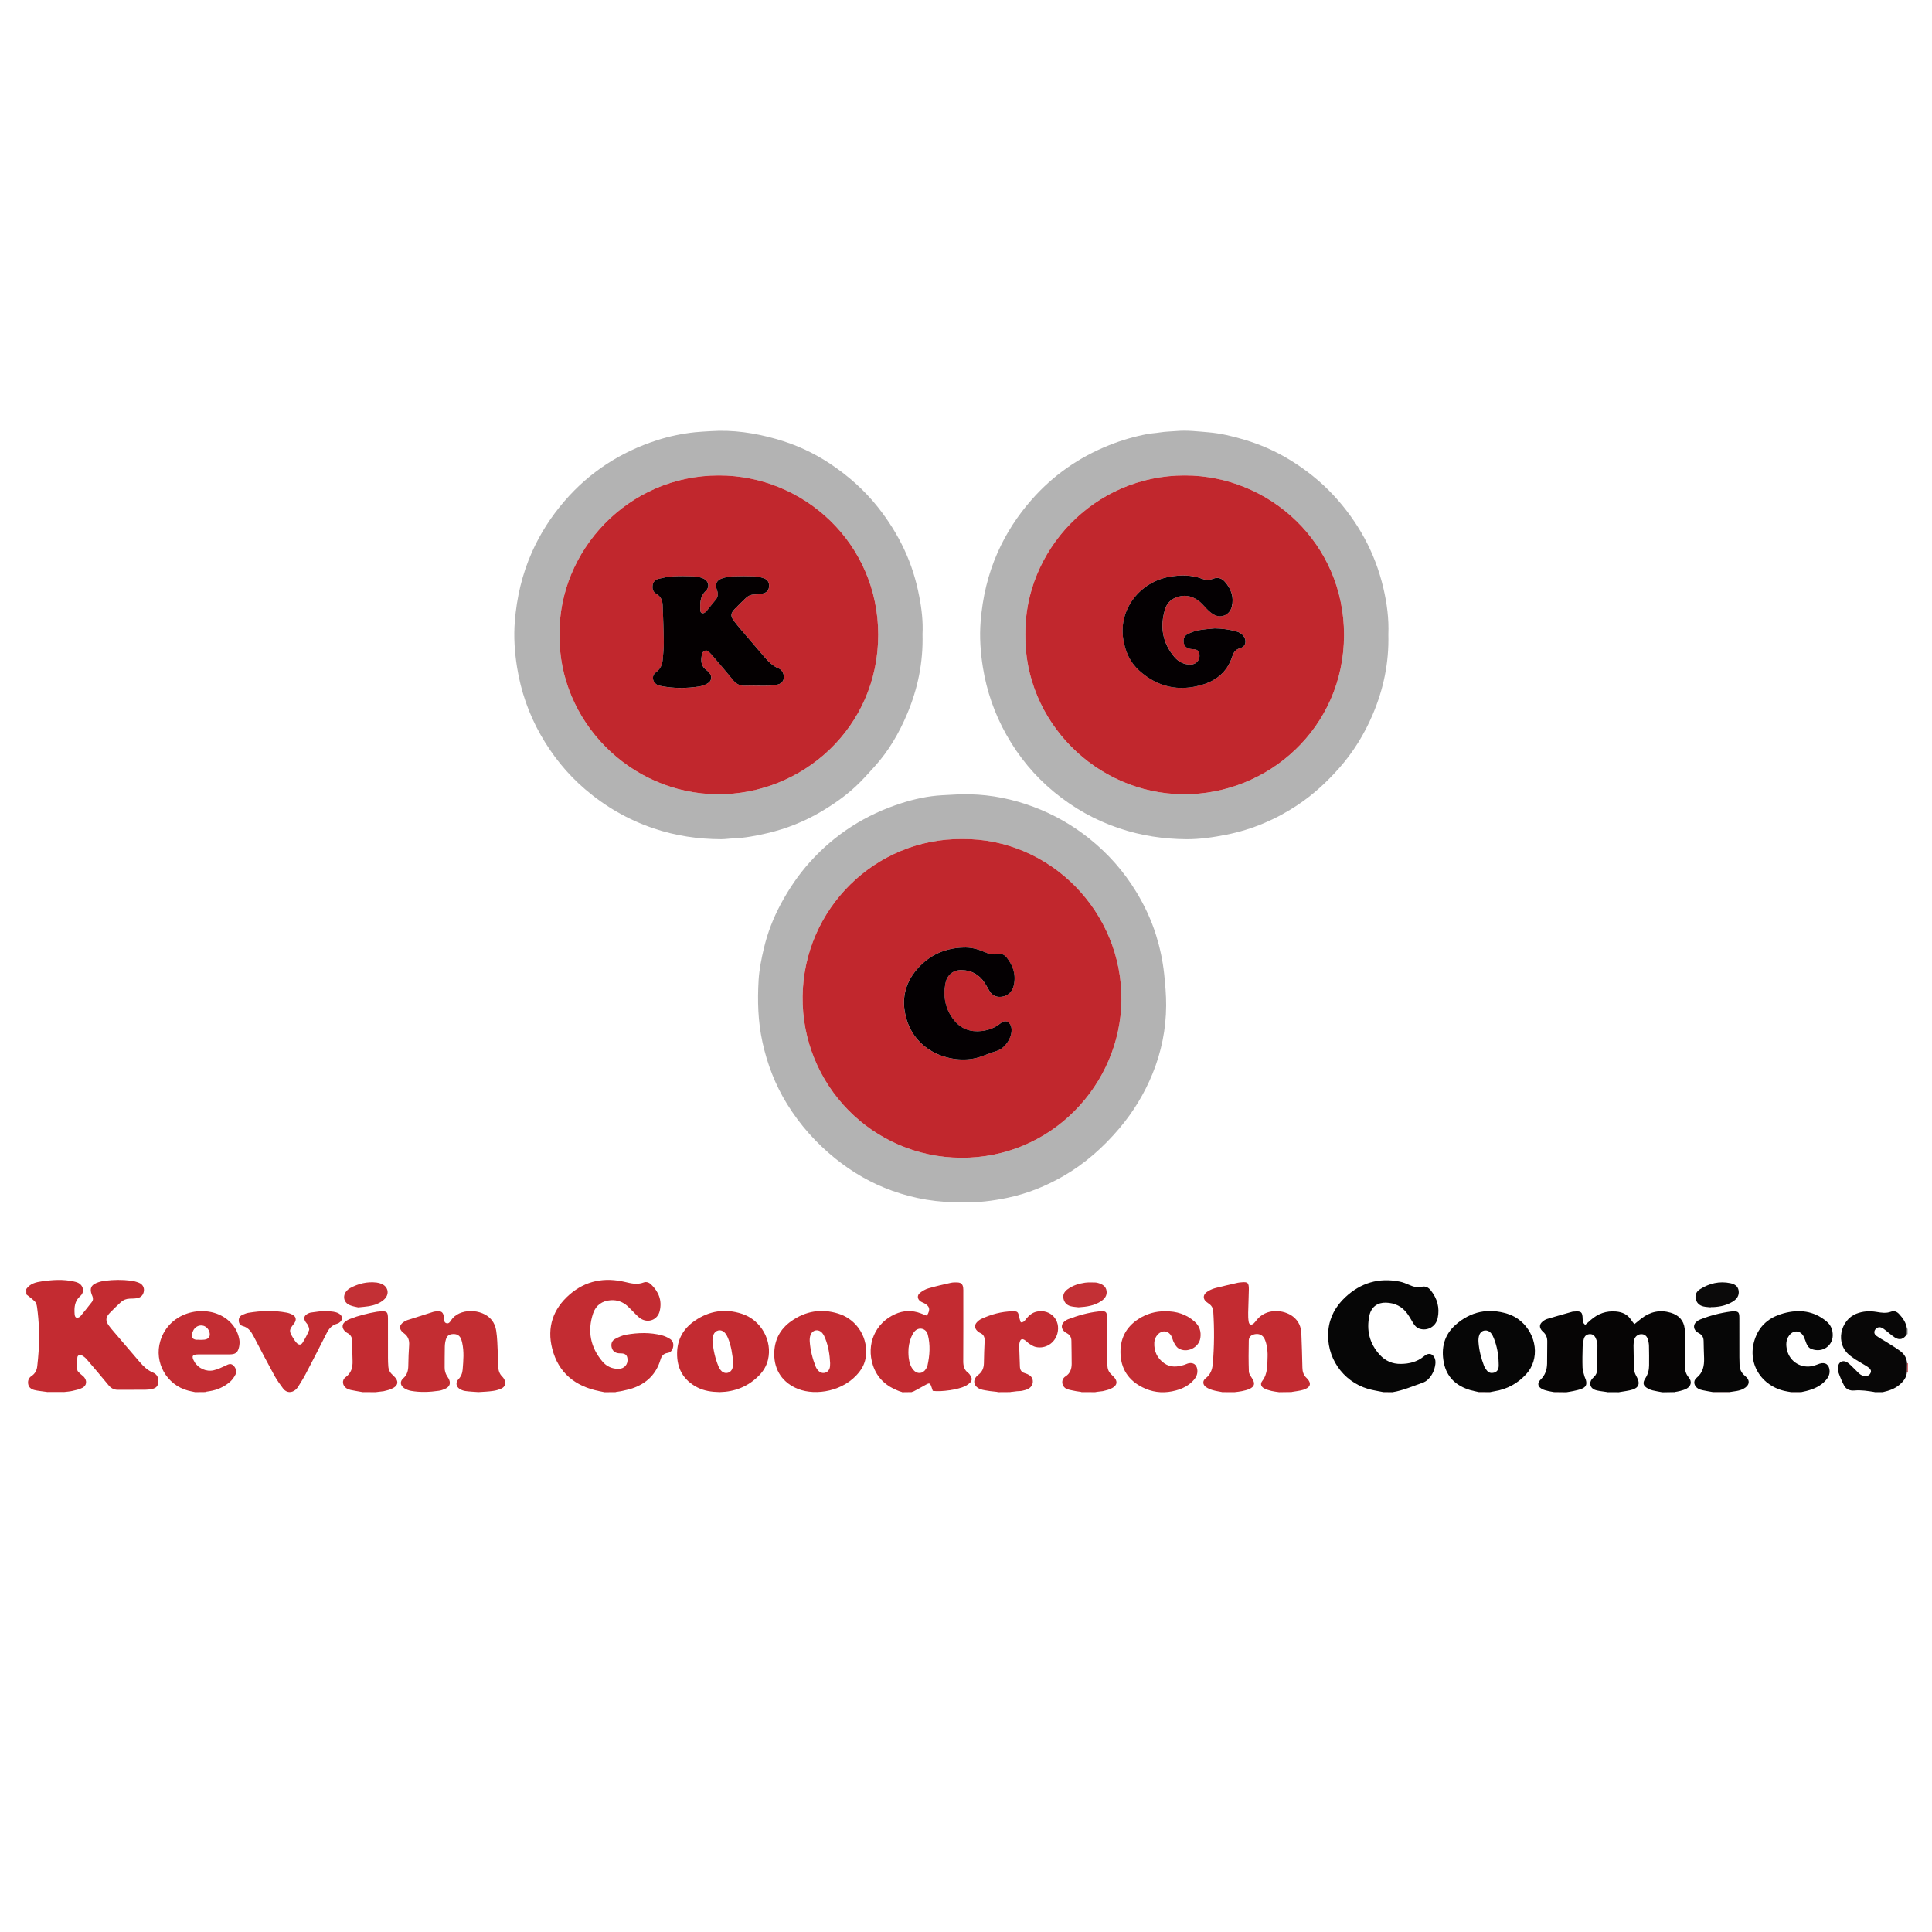 <?xml version="1.0" encoding="utf-8"?>
<!-- Generator: Adobe Illustrator 23.0.5, SVG Export Plug-In . SVG Version: 6.00 Build 0)  -->
<svg version="1.1" id="Layer_1" xmlns="http://www.w3.org/2000/svg" xmlns:xlink="http://www.w3.org/1999/xlink" x="0px" y="0px"
	 viewBox="0 0 864 864" style="enable-background:new 0 0 864 864;" xml:space="preserve">
<style type="text/css">
	.st0{fill:#C32B31;}
	.st1{fill:#F1D1D2;}
	.st2{fill:#B3B3B3;}
	.st3{fill:#C33035;}
	.st4{fill:#060505;}
	.st5{fill:#C32C32;}
	.st6{fill:#060606;}
	.st7{fill:#C32D32;}
	.st8{fill:#C32D33;}
	.st9{fill:#080707;}
	.st10{fill:#0B0A0A;}
	.st11{fill:#C1272D;}
	.st12{fill:#040002;}
	.st13{fill:#040001;}
</style>
<g>
	<path class="st0" d="M11.76,576.48c1.69-2.45,4.24-3.07,7-3.46c4.78-0.68,9.53-1,14.29,0.08c0.62,0.14,1.26,0.29,1.82,0.56
		c2.44,1.17,3.08,4.16,1.04,5.94c-2.58,2.26-2.75,5.06-2.54,8.09c0.05,0.76,0.26,1.58,1.08,1.64c0.52,0.04,1.24-0.36,1.6-0.79
		c1.7-2.01,3.31-4.1,4.95-6.17c0.67-0.84,0.72-1.74,0.32-2.7c-0.12-0.3-0.26-0.59-0.36-0.89c-0.86-2.45-0.26-4.02,2.15-5.02
		c1.24-0.51,2.59-0.85,3.92-1.01c3.82-0.46,7.66-0.51,11.48-0.03c1.25,0.16,2.52,0.49,3.69,0.97c1.59,0.66,2.35,2.13,2.15,3.65
		c-0.23,1.73-1.27,2.91-3.06,3.22c-1.09,0.19-2.23,0.18-3.34,0.22c-1.5,0.06-2.83,0.56-3.92,1.57c-1.69,1.58-3.39,3.17-4.98,4.85
		c-1.89,1.99-1.93,3.52-0.28,5.75c0.76,1.03,1.6,2,2.43,2.97c3.74,4.38,7.49,8.74,11.23,13.12c1.68,1.96,3.49,3.73,5.93,4.75
		c1.75,0.73,2.53,2.11,2.45,3.99c-0.08,1.94-0.82,2.93-2.75,3.37c-1,0.23-2.05,0.34-3.08,0.35c-4.08,0.04-8.15-0.01-12.23,0.03
		c-1.83,0.02-3.14-0.73-4.29-2.15c-3.18-3.9-6.46-7.73-9.74-11.55c-0.56-0.65-1.28-1.22-2.03-1.64c-0.92-0.51-1.99-0.15-2.09,0.81
		c-0.2,1.88-0.21,3.8-0.02,5.68c0.06,0.65,0.92,1.24,1.47,1.81c0.5,0.51,1.16,0.88,1.6,1.43c1.34,1.67,1.1,3.69-0.77,4.7
		c-1.37,0.73-2.98,1.06-4.52,1.41c-1.24,0.29-2.53,0.35-3.8,0.51c-2.4,0-4.8,0.01-7.19,0.01c-1.18-0.16-2.37-0.3-3.55-0.48
		c-0.86-0.13-1.74-0.23-2.57-0.47c-1.38-0.4-2.44-1.2-2.66-2.74c-0.21-1.47,0.28-2.69,1.53-3.51c1.59-1.05,2.35-2.56,2.54-4.39
		c0.24-2.21,0.47-4.43,0.61-6.66c0.41-6.61,0.22-13.21-0.71-19.77c-0.12-0.84-0.35-1.84-0.89-2.4c-1.17-1.21-2.58-2.19-3.89-3.26
		C11.76,578.08,11.76,577.28,11.76,576.48z"/>
	<path class="st1" d="M773.46,622.55c0.02,0.16,0.04,0.33,0.06,0.49c-2.56,0-5.12,0-7.68,0c0.02-0.17,0.05-0.33,0.07-0.5
		C768.43,622.54,770.94,622.55,773.46,622.55z"/>
	<path class="st1" d="M21.36,623.04c0-0.16,0-0.32,0-0.48c2.4,0,4.8-0.01,7.19-0.01c0,0.16,0,0.33,0.01,0.49
		C26.16,623.04,23.76,623.04,21.36,623.04z"/>
	<path class="st1" d="M489.84,622.56c0,0.16,0,0.32,0,0.48c-2.08,0-4.16,0-6.24,0c0-0.17,0.01-0.33,0.01-0.5
		C485.69,622.55,487.76,622.55,489.84,622.56z"/>
	<path class="st1" d="M168.24,622.56c0,0.16,0,0.32,0,0.48c-2.08,0-4.16,0-6.24,0c0-0.16,0-0.33,0-0.49
		C164.08,622.55,166.16,622.56,168.24,622.56z"/>
	<path class="st1" d="M552.24,622.57c0,0.16,0,0.31,0,0.47c-1.92,0-3.84,0-5.76,0c0-0.17,0-0.33,0.01-0.5
		C548.41,622.55,550.32,622.56,552.24,622.57z"/>
	<path class="st1" d="M446.16,623.04c0-0.16,0-0.32,0-0.49c1.91-0.01,3.83-0.02,5.74-0.04c0.01,0.17,0.01,0.35,0.02,0.52
		C450,623.04,448.08,623.04,446.16,623.04z"/>
	<path class="st1" d="M571.92,623.04c-0.01-0.15-0.01-0.3-0.01-0.46c1.91-0.03,3.83-0.06,5.74-0.09c0.01,0.18,0.02,0.37,0.03,0.55
		C575.76,623.04,573.84,623.04,571.92,623.04z"/>
	<path class="st2" d="M743.28,623.04c-0.02-0.14-0.03-0.29-0.02-0.43c1.91-0.04,3.82-0.07,5.73-0.11c0.01,0.18,0.03,0.36,0.04,0.54
		C747.12,623.04,745.2,623.04,743.28,623.04z"/>
	<path class="st1" d="M700.53,622.61c0.03,0.14,0.04,0.29,0.03,0.43c-1.92,0-3.84,0-5.76,0c0.02-0.17,0.05-0.33,0.07-0.5
		C696.75,622.56,698.64,622.59,700.53,622.61z"/>
	<path class="st1" d="M275.28,622.57c0,0.16,0,0.32,0,0.47c-1.76,0-3.52,0-5.28,0c-0.01-0.16-0.01-0.31,0-0.47
		C271.76,622.57,273.52,622.57,275.28,622.57z"/>
	<path class="st1" d="M661.2,623.04c0.02-0.17,0.04-0.33,0.07-0.5c1.72,0.01,3.44,0.01,5.16,0.02c0.02,0.16,0.04,0.32,0.06,0.48
		C664.72,623.04,662.96,623.04,661.2,623.04z"/>
	<path class="st2" d="M718.8,623.04c0-0.16,0-0.32,0.01-0.48c1.76,0.01,3.52,0.02,5.28,0.02c-0.01,0.15-0.01,0.31-0.01,0.46
		C722.32,623.04,720.56,623.04,718.8,623.04z"/>
	<path class="st1" d="M87.12,623.04c0-0.17,0-0.33,0.01-0.5c1.58-0.02,3.17-0.03,4.75-0.05c0.02,0.18,0.03,0.36,0.05,0.54
		C90.32,623.04,88.72,623.04,87.12,623.04z"/>
	<path class="st1" d="M800.88,623.04c0.01-0.16,0.03-0.31,0.05-0.47c1.56-0.01,3.13-0.01,4.69-0.02c0.02,0.16,0.04,0.32,0.06,0.49
		C804.08,623.04,802.48,623.04,800.88,623.04z"/>
	<path class="st3" d="M853.2,613.92c-0.14-0.13-0.28-0.25-0.42-0.38c0.02-1.25,0.05-2.49,0.07-3.74c0.08-0.14,0.19-0.2,0.35-0.2
		C853.2,611.04,853.2,612.48,853.2,613.92z"/>
	<path class="st1" d="M403.44,623.04c-0.01-0.15-0.01-0.3-0.01-0.45c1.43-0.02,2.87-0.04,4.3-0.06c0.01,0.17,0.02,0.34,0.03,0.51
		C406.32,623.04,404.88,623.04,403.44,623.04z"/>
	<path class="st1" d="M618.48,623.04c0.02-0.16,0.04-0.33,0.06-0.49c1.41,0.02,2.81,0.03,4.22,0.05c0.03,0.15,0.04,0.29,0.04,0.44
		C621.36,623.04,619.92,623.04,618.48,623.04z"/>
	<path class="st2" d="M842.15,622.54c0,0.17,0.01,0.33,0.01,0.5c-1.28,0-2.56,0-3.84,0c0.01-0.17,0.01-0.34,0.02-0.51
		C839.61,622.54,840.88,622.54,842.15,622.54z"/>
	<path class="st2" d="M853.2,596.64l-0.22-0.01l-0.22,0.03c0.01-0.82,0.02-1.63,0.03-2.45c0.14-0.01,0.27,0,0.4,0.03
		C853.2,595.04,853.2,595.84,853.2,596.64z"/>
	<path class="st2" d="M430.66,537.63c-11.26,0.26-21.65-1.52-31.74-5.15c-9.26-3.33-17.65-8.17-25.31-14.34
		c-8.61-6.93-15.85-15.05-21.65-24.46c-5.29-8.58-8.84-17.82-10.99-27.67c-2-9.14-2.27-18.39-1.72-27.64
		c0.29-4.9,1.29-9.8,2.44-14.59c1.6-6.69,4.09-13.11,7.33-19.2c3.65-6.86,7.96-13.26,13.18-19.07c11.28-12.54,25-21.24,41.02-26.35
		c5.86-1.87,11.86-3.17,18.02-3.52c4.14-0.24,8.29-0.5,12.44-0.42c9.81,0.2,19.31,2.17,28.49,5.6c9.13,3.41,17.5,8.21,25.09,14.29
		c8.3,6.65,15.25,14.51,20.81,23.62c3.77,6.17,6.8,12.66,8.95,19.55c1.75,5.64,2.98,11.4,3.6,17.29c0.49,4.68,0.91,9.36,0.89,14.08
		c-0.05,10.58-2.12,20.75-6.1,30.54c-3.65,8.95-8.62,17.09-14.87,24.47c-7.14,8.42-15.29,15.67-24.86,21.21
		c-7.85,4.54-16.2,7.92-25.11,9.79C443.82,537.07,437.03,537.9,430.66,537.63z M430.32,375.22c-38.97-0.35-70.92,31.28-71.39,70.35
		c-0.48,39.52,31.23,71.98,70.87,72.19c40.6,0.22,71.25-33,71.71-70.35C502,407.88,469.65,374.84,430.32,375.22z"/>
	<path class="st2" d="M412.55,283.6c0.35,12.67-2.14,24.41-6.86,35.64c-3.64,8.65-8.34,16.73-14.72,23.72
		c-2.1,2.3-4.17,4.64-6.36,6.85c-5.15,5.2-11.06,9.41-17.34,13.13c-7.55,4.47-15.62,7.69-24.14,9.67
		c-5.04,1.17-10.13,2.16-15.34,2.34c-1.75,0.06-3.5,0.35-5.25,0.35c-10.36-0.03-20.48-1.52-30.33-4.87
		c-11.34-3.85-21.5-9.7-30.58-17.5c-8.1-6.95-14.65-15.1-19.9-24.38c-5.33-9.42-8.79-19.48-10.5-30.13
		c-1.09-6.79-1.55-13.67-1-20.54c0.86-10.72,3.26-21.08,7.66-30.97c3.71-8.32,8.56-15.86,14.49-22.75
		c11.24-13.05,25.16-22.03,41.5-27.3c5.55-1.79,11.23-2.95,17.05-3.57c2.26-0.24,4.5-0.31,6.76-0.47
		c10.08-0.7,19.87,0.79,29.51,3.53c8.59,2.44,16.64,6.12,24.06,11.06c8.09,5.39,15.3,11.76,21.37,19.43
		c4.64,5.86,8.58,12.12,11.75,18.88c3.14,6.68,5.31,13.68,6.7,20.92C412.21,272.39,412.84,278.17,412.55,283.6z M250.22,283.74
		c-0.54,38.58,31.52,71.27,70.79,71.46c37.82,0.19,71.71-29.84,71.73-71.29c0.02-40.77-33.11-71.25-71.2-71.29
		C280.78,212.59,249.79,246.39,250.22,283.74z"/>
	<path class="st2" d="M620.88,283.72c0.33,12.65-2.18,24.46-6.97,35.75c-3.73,8.79-8.69,16.86-15.07,24.07
		c-5.55,6.27-11.62,11.86-18.58,16.49c-9.69,6.45-20.22,10.92-31.62,13.21c-5.94,1.19-11.94,2.09-18.03,2.06
		c-10.28-0.06-20.31-1.59-30.09-4.87c-10.74-3.6-20.42-9.06-29.13-16.24c-8.72-7.19-15.8-15.76-21.35-25.64
		c-5.3-9.43-8.78-19.49-10.49-30.13c-1.09-6.79-1.55-13.67-1-20.54c0.85-10.64,3.22-20.93,7.57-30.75
		c3.86-8.7,8.96-16.53,15.24-23.67c9.58-10.89,21.12-18.93,34.55-24.32c5.57-2.24,11.31-3.92,17.2-5.03c1.8-0.34,3.64-0.4,5.45-0.7
		c2.56-0.42,5.14-0.44,7.7-0.66c4.75-0.4,9.39,0.19,14.06,0.57c5.59,0.46,11,1.79,16.36,3.39c6.92,2.07,13.5,4.94,19.67,8.67
		c7.42,4.49,14.19,9.82,20.09,16.19c5.34,5.77,9.93,12.09,13.7,19c3.85,7.06,6.65,14.51,8.49,22.33
		C620.28,269.86,621.16,276.89,620.88,283.72z M458.54,283.88c-0.46,38.44,31.48,71.07,70.69,71.32
		c37.81,0.24,71.76-29.72,71.83-71.19c0.07-40.91-33.13-71.31-71.1-71.39C489.08,212.53,458.03,246.46,458.54,283.88z"/>
	<path class="st4" d="M724.09,622.58c-1.76-0.01-3.52-0.02-5.28-0.02c-1.11-0.16-2.22-0.29-3.32-0.48
		c-0.78-0.14-1.59-0.27-2.32-0.56c-2.12-0.85-2.65-3.13-1.19-4.88c0.26-0.31,0.55-0.58,0.84-0.86c0.94-0.86,1.39-1.94,1.42-3.19
		c0.07-3.75,0.16-7.51,0.13-11.26c-0.01-0.92-0.33-1.89-0.7-2.76c-0.61-1.47-1.65-2.07-2.97-1.91c-1.37,0.16-2.16,1.01-2.45,2.28
		c-0.25,1.09-0.45,2.2-0.48,3.31c-0.09,3.12-0.16,6.24-0.05,9.35c0.05,1.32,0.54,2.63,0.87,3.93c0.14,0.54,0.46,1.02,0.61,1.56
		c0.57,2.05,0.06,3.23-1.92,4.01c-1.18,0.46-2.44,0.71-3.69,0.99c-1.01,0.23-2.04,0.36-3.06,0.53c-1.89-0.02-3.77-0.05-5.66-0.07
		c-0.86-0.16-1.73-0.28-2.58-0.49c-0.85-0.21-1.72-0.41-2.49-0.79c-2.15-1.05-2.48-2.71-0.8-4.34c2.04-1.98,2.82-4.4,2.87-7.13
		c0.06-3.28,0.01-6.55,0.07-9.83c0.03-1.71-0.5-3.13-1.76-4.28c-0.24-0.22-0.48-0.43-0.68-0.67c-1.18-1.44-1.11-2.76,0.32-3.97
		c0.6-0.51,1.31-0.97,2.05-1.19c3.74-1.13,7.5-2.17,11.25-3.23c0.3-0.09,0.63-0.08,0.95-0.1c3.09-0.26,3.63,0.2,3.7,3.35
		c0.02,1,0.13,1.9,1.18,2.6c0.81-0.72,1.64-1.46,2.47-2.19c3.22-2.84,6.93-4.14,11.24-3.77c2.88,0.25,5.23,1.31,6.83,3.81
		c0.38,0.59,0.86,1.13,1.42,1.85c1.11-0.9,2.12-1.76,3.17-2.57c3.94-3.04,8.32-3.96,13.09-2.54c3.54,1.05,5.81,3.43,6.23,7.12
		c0.33,2.92,0.26,5.89,0.27,8.84c0.01,2.63-0.11,5.27-0.17,7.9c-0.04,1.9,0.45,3.57,1.71,5.08c1.52,1.82,1.11,3.84-0.95,5
		c-0.89,0.5-1.92,0.76-2.91,1.04c-0.76,0.22-1.56,0.31-2.35,0.46c-1.91,0.04-3.82,0.07-5.73,0.11c-1.41-0.27-2.82-0.5-4.22-0.83
		c-0.69-0.16-1.37-0.44-2-0.78c-2.25-1.21-2.61-2.49-1.23-4.63c1.12-1.74,1.65-3.62,1.66-5.65c0.02-2.95,0.03-5.9-0.05-8.85
		c-0.03-1.02-0.22-2.07-0.54-3.04c-0.49-1.53-1.64-2.26-3.05-2.18c-1.46,0.09-2.72,1.14-3.03,2.61c-0.16,0.78-0.3,1.58-0.29,2.37
		c0.06,3.74,0.08,7.49,0.33,11.22c0.08,1.12,0.77,2.24,1.3,3.29c1.29,2.56,0.76,4.35-1.98,5.26
		C728.22,622.03,726.12,622.2,724.09,622.58z"/>
	<path class="st5" d="M275.28,622.57c-1.76,0-3.52,0-5.29,0.01c-0.13-0.08-0.28-0.12-0.43-0.13c-0.49-0.1-0.98-0.2-1.47-0.3
		c-10.83-2.15-18.36-8.15-21.14-19.03c-2.44-9.52,0.37-17.74,7.76-24.18c7.24-6.3,15.72-7.81,24.91-5.61
		c2.76,0.66,5.41,1.28,8.21,0.21c1.21-0.46,2.41-0.02,3.32,0.85c3.42,3.27,5.01,7.2,3.88,11.92c-0.93,3.91-5.07,5.53-8.49,3.4
		c-0.87-0.54-1.59-1.32-2.33-2.04c-1.2-1.17-2.32-2.43-3.56-3.56c-2.11-1.91-4.67-2.82-7.48-2.64c-3.87,0.25-6.71,2.25-7.94,5.94
		c-2.63,7.91-1.17,15.14,4.21,21.5c1.84,2.17,4.32,3.27,7.2,3.25c2.59-0.02,4.31-2.06,3.97-4.6c-0.2-1.46-0.84-2.11-2.31-2.29
		c-0.55-0.07-1.12-0.01-1.68-0.08c-1.68-0.21-2.66-1.06-3.07-2.6c-0.38-1.45,0.02-2.98,1.43-3.75c1.59-0.86,3.32-1.66,5.08-1.96
		c5.31-0.92,10.66-1.09,15.94,0.29c1.29,0.34,2.56,0.93,3.68,1.65c1.24,0.8,1.64,2.14,1.34,3.6c-0.28,1.36-1.05,2.4-2.47,2.62
		c-1.86,0.28-2.69,1.38-3.2,3.09c-1.93,6.46-6.29,10.62-12.6,12.76c-1.65,0.56-3.4,0.86-5.1,1.27c-0.65,0.1-1.3,0.2-1.95,0.3
		C275.57,622.45,275.42,622.49,275.28,622.57z"/>
	<path class="st6" d="M622.76,622.6c-1.41-0.02-2.81-0.03-4.22-0.05c-2.26-0.47-4.57-0.79-6.78-1.44
		c-11.39-3.36-18.84-14.33-17.72-26.16c0.56-5.89,3.29-10.8,7.58-14.81c6.9-6.44,15-8.86,24.28-7.01c1.55,0.31,3.05,0.94,4.5,1.58
		c1.74,0.77,3.49,1.18,5.35,0.76c1.8-0.41,3.07,0.29,4.16,1.67c2.88,3.67,4,7.75,3.02,12.36c-0.78,3.69-4.42,5.84-8.05,4.74
		c-1.3-0.4-2.16-1.31-2.84-2.43c-0.87-1.43-1.67-2.92-2.64-4.27c-2.34-3.27-5.58-4.87-9.61-4.98c-3.59-0.1-6.54,1.77-7.4,5.81
		c-1.37,6.49,0.02,12.35,4.52,17.37c2.56,2.86,5.77,4.26,9.55,4.21c3.74-0.04,7.28-0.9,10.27-3.35c0.37-0.3,0.76-0.6,1.18-0.81
		c1.3-0.64,2.52-0.3,3.33,0.91c0.71,1.05,0.82,2.24,0.65,3.45c-0.36,2.61-1.41,4.92-3.3,6.76c-0.66,0.64-1.53,1.17-2.41,1.47
		C631.76,619.91,627.44,621.84,622.76,622.6z"/>
	<path class="st0" d="M577.65,622.49c-1.91,0.03-3.83,0.06-5.74,0.09c-1.1-0.17-2.23-0.27-3.31-0.54c-1.15-0.29-2.33-0.62-3.35-1.19
		c-1.37-0.78-1.71-2.03-0.78-3.24c2.56-3.33,2.25-7.22,2.4-11.03c0.05-1.43-0.07-2.89-0.31-4.3c-0.21-1.24-0.54-2.51-1.1-3.63
		c-0.87-1.73-2.61-2.38-4.47-1.95c-1.51,0.35-2.5,1.2-2.53,2.78c-0.1,4.63-0.13,9.26,0.04,13.88c0.04,1.08,0.89,2.18,1.52,3.18
		c1.34,2.12,1.03,3.56-1.27,4.61c-1.07,0.49-2.26,0.74-3.42,0.99c-1.01,0.22-2.05,0.3-3.08,0.43c-1.92-0.01-3.84-0.02-5.76-0.03
		c-1.41-0.28-2.84-0.47-4.21-0.88c-1.05-0.31-2.12-0.76-3.01-1.4c-1.44-1.03-1.54-2.78-0.13-3.86c2.16-1.65,2.99-3.83,3.22-6.41
		c0.68-7.82,0.73-15.65,0.22-23.48c-0.11-1.62-0.81-2.79-2.27-3.69c-2.68-1.66-2.6-3.99,0.14-5.52c1.03-0.58,2.17-1.04,3.32-1.33
		c3.25-0.83,6.52-1.56,9.79-2.31c0.47-0.11,0.95-0.13,1.43-0.18c2.99-0.32,3.54,0.13,3.5,3.21c-0.05,3.44-0.24,6.87-0.3,10.31
		c-0.02,1.43-0.01,2.88,0.26,4.27c0.23,1.21,1.22,1.43,2.16,0.63c0.48-0.41,0.87-0.94,1.26-1.44c4.33-5.6,12.32-4.86,16.4-1.65
		c2.41,1.89,3.59,4.46,3.7,7.49c0.19,5.11,0.38,10.23,0.47,15.34c0.03,1.79,0.49,3.27,1.79,4.52c2.78,2.68,1.54,4.46-1.39,5.36
		C581.16,622.04,579.38,622.18,577.65,622.49z"/>
	<path class="st0" d="M407.73,622.53c-1.43,0.02-2.87,0.04-4.3,0.06c-0.12-0.09-0.26-0.15-0.41-0.17c-0.33-0.1-0.66-0.2-0.99-0.31
		c-5.61-2.11-9.74-5.74-11.65-11.54c-3.09-9.37,1.01-18.83,9.82-22.83c3.83-1.74,7.7-1.87,11.63-0.37c0.89,0.34,1.78,0.68,2.65,1.01
		c1.77-2.66,1.29-4.43-1.49-5.72c-0.43-0.2-0.9-0.36-1.29-0.63c-1.47-1-1.68-2.71-0.29-3.82c1.1-0.87,2.4-1.64,3.74-2.03
		c3.29-0.96,6.64-1.72,9.99-2.47c1-0.22,2.07-0.24,3.1-0.18c1.58,0.08,2.3,0.79,2.5,2.36c0.09,0.71,0.06,1.44,0.06,2.15
		c0,10.23,0.04,20.46-0.03,30.69c-0.01,2.15,0.43,3.92,2.22,5.25c0.49,0.36,0.85,0.95,1.17,1.49c0.61,1.01,0.5,2.06-0.33,2.86
		c-0.68,0.65-1.49,1.21-2.33,1.62c-2.93,1.43-10.45,2.62-14.35,2.06c-0.21-0.61-0.43-1.35-0.7-2.08c-0.52-1.42-0.94-1.51-2.31-0.73
		c-1.79,1.03-3.62,1.99-5.43,2.98C408.4,622.3,408.07,622.41,407.73,622.53C407.73,622.53,407.73,622.53,407.73,622.53z
		 M406.24,604.77c0.04,0.8,0.03,1.6,0.13,2.38c0.26,1.99,0.75,3.93,2.1,5.5c1.7,1.98,4.2,1.79,5.6-0.42
		c0.29-0.47,0.58-0.98,0.7-1.51c1.03-4.63,1.36-9.28,0.12-13.93c-0.72-2.71-3.93-3.51-5.82-1.44c-0.63,0.69-1.11,1.56-1.48,2.43
		C406.65,600.01,406.21,602.35,406.24,604.77z"/>
	<path class="st7" d="M213.95,622.56c-1.86-0.14-3.86-0.21-5.84-0.48c-0.92-0.12-1.88-0.49-2.64-1.01c-1.5-1.01-1.78-2.86-0.54-4.15
		c1.25-1.3,1.85-2.79,1.98-4.5c0.32-3.98,0.68-7.98-0.22-11.94c-0.14-0.62-0.3-1.25-0.56-1.83c-0.66-1.49-1.86-2.11-3.46-2.05
		c-1.74,0.07-2.73,0.68-3.23,2.32c-0.32,1.05-0.5,2.19-0.52,3.29c-0.08,3.12-0.04,6.24-0.07,9.36c-0.01,1.4,0.35,2.68,1.1,3.86
		c0.22,0.34,0.45,0.66,0.64,1.01c1.14,2.06,0.62,3.71-1.55,4.67c-0.87,0.39-1.8,0.72-2.74,0.85c-4.13,0.6-8.29,0.78-12.42,0.06
		c-1.07-0.19-2.18-0.6-3.09-1.2c-1.8-1.17-2.05-3.02-0.46-4.42c1.81-1.6,2.25-3.53,2.27-5.79c0.03-3.04,0.17-6.07,0.37-9.11
		c0.14-2.17-0.48-3.93-2.28-5.22c-0.19-0.14-0.39-0.28-0.57-0.44c-1.73-1.6-1.64-3.17,0.31-4.55c0.52-0.37,1.09-0.7,1.69-0.9
		c3.94-1.28,7.9-2.52,11.85-3.77c0.23-0.07,0.47-0.08,0.71-0.11c2.86-0.37,3.58,0.19,3.91,3.03c0.1,0.85-0.05,1.88,1.02,2.21
		c1.07,0.33,1.61-0.5,2.08-1.25c3.53-5.58,13.91-5.46,18.15-0.23c1.15,1.41,1.79,3.03,2.06,4.79c0.25,1.66,0.41,3.33,0.49,5.01
		c0.18,3.59,0.33,7.19,0.41,10.78c0.04,1.83,0.46,3.47,1.82,4.78c0.34,0.33,0.63,0.73,0.86,1.15c0.93,1.68,0.45,3.43-1.31,4.21
		c-1.15,0.51-2.41,0.88-3.66,1.04C218.41,622.35,216.25,622.41,213.95,622.56z"/>
	<path class="st6" d="M666.42,622.56c-1.72-0.01-3.44-0.01-5.16-0.02c-1.24-0.29-2.5-0.51-3.72-0.87
		c-6.22-1.85-10.53-5.69-11.84-12.21c-1.32-6.54,0.12-12.46,5.25-17c6.76-5.99,14.64-7.57,23.23-4.91
		c8.92,2.76,14.22,12.75,11.55,21.37c-0.65,2.1-1.71,3.96-3.18,5.57c-3.79,4.15-8.45,6.73-14.01,7.65
		C667.83,622.26,667.13,622.42,666.42,622.56z M670.21,609.48c-0.07-3.79-0.77-7.46-2.15-10.98c-0.32-0.81-0.72-1.62-1.26-2.29
		c-1.55-1.91-4.31-1.56-5.22,0.74c-0.39,0.99-0.47,2.19-0.39,3.27c0.27,3.68,1.19,7.24,2.51,10.68c0.28,0.73,0.77,1.39,1.26,2.02
		c0.83,1.09,2,1.26,3.24,0.92c1.22-0.34,1.82-1.26,2-2.45C670.29,610.77,670.21,610.12,670.21,609.48z"/>
	<path class="st5" d="M346.24,605.51c0.02-6.21,2.55-11.11,7.63-14.69c6.44-4.53,13.44-5.68,20.96-3.38
		c8.56,2.61,13.81,11.23,12.25,20.01c-0.41,2.33-1.44,4.39-2.91,6.24c-6.83,8.58-19.27,10.55-27.15,7.51
		C350.13,618.53,346.21,612.89,346.24,605.51z M371.24,609.61c-0.18-3.93-0.82-7.62-2.22-11.14c-0.32-0.81-0.72-1.63-1.27-2.29
		c-1.68-2.01-4.46-1.52-5.32,0.95c-0.3,0.87-0.37,1.89-0.31,2.82c0.27,3.85,1.21,7.56,2.63,11.15c0.29,0.72,0.75,1.44,1.31,1.98
		c1.77,1.73,4.48,0.92,5.03-1.48C371.25,610.91,371.2,610.17,371.24,609.61z"/>
	<path class="st0" d="M321.86,622.56c-3.67-0.07-6.97-0.54-10.03-2.12c-6.24-3.23-9.15-8.46-9.03-15.4
		c0.1-6.12,2.84-10.9,7.84-14.34c6.53-4.5,13.64-5.63,21.21-3.13c8.51,2.8,13.66,12,11.59,20.57c-0.66,2.71-2.05,5.02-3.99,6.99
		C334.54,620.13,328.51,622.43,321.86,622.56z M327.93,609.74c-0.37-4.12-0.94-7.9-2.42-11.48c-0.33-0.8-0.77-1.61-1.36-2.23
		c-1.71-1.84-4.35-1.28-5.15,1.1c-0.27,0.81-0.43,1.74-0.36,2.59c0.34,3.92,1.16,7.74,2.69,11.38c0.33,0.79,0.83,1.58,1.46,2.15
		c1.66,1.49,4.17,0.72,4.78-1.41C327.8,611.06,327.85,610.25,327.93,609.74z"/>
	<path class="st8" d="M91.87,622.5c-1.58,0.02-3.17,0.03-4.75,0.05c-1.01-0.22-2.04-0.4-3.04-0.67
		c-9.58-2.54-15.25-12.62-12.4-22.14c4.07-13.61,20.78-16.85,29.87-9.7c2.96,2.33,4.82,5.32,5.48,9.01
		c0.19,1.06,0.12,2.24-0.12,3.31c-0.57,2.55-1.6,3.32-4.2,3.33c-4.64,0.02-9.28-0.01-13.92,0.01c-2.85,0.01-3.28,0.79-1.86,3.27
		c1.65,2.9,5.25,4.62,8.62,3.83c1.84-0.43,3.6-1.26,5.32-2.07c1.12-0.52,2.12-1.18,3.3-0.24c1.16,0.92,1.86,2.76,1.2,4.09
		c-0.62,1.25-1.48,2.49-2.53,3.4c-2.58,2.23-5.64,3.6-9.03,4.15c-0.65,0.1-1.29,0.21-1.94,0.31L91.87,622.5z M89.65,599.19
		c0.44-0.02,1.16,0,1.87-0.1c1.82-0.25,2.62-1.45,2.19-3.19c-0.41-1.67-1.7-2.9-3.23-3.1c-1.68-0.22-3.28,0.62-4.08,2.27
		c-1.49,3.08-0.06,4.28,2.27,4.07C88.9,599.12,89.14,599.16,89.65,599.19z"/>
	<path class="st6" d="M805.62,622.55c-1.56,0.01-3.13,0.01-4.69,0.02c-1.02-0.19-2.05-0.33-3.06-0.57
		c-10.99-2.65-17.43-13.71-12.36-24.98c2.35-5.23,6.75-8.24,12.13-9.69c6.91-1.86,13.46-1.18,19.17,3.61
		c1.97,1.65,2.85,3.75,2.8,6.32c-0.07,4.45-4.35,7.85-9.4,6.07c-1.2-0.42-1.93-1.38-2.38-2.54c-0.38-0.96-0.68-1.97-1.12-2.9
		c-1.39-2.94-4.52-3.29-6.52-0.73c-1.57,2.01-1.56,4.33-1.01,6.63c1.27,5.31,6.51,8.39,11.81,7.01c0.92-0.24,1.8-0.65,2.71-0.95
		c2.61-0.85,4.39,0.45,4.51,3.21c0.07,1.64-0.61,2.94-1.63,4.12c-2.35,2.7-5.46,4.06-8.85,4.9
		C807.02,622.25,806.32,622.4,805.62,622.55z"/>
	<path class="st8" d="M521.07,586.42c5.03-0.06,9.41,1.3,13.14,4.6c2.26,1.99,3.01,4.46,2.6,7.32c-0.63,4.38-6.09,6.99-9.85,4.62
		c-0.87-0.55-1.45-1.64-1.98-2.58c-0.5-0.89-0.66-1.98-1.15-2.88c-1.33-2.46-4.05-2.78-5.99-0.77c-0.98,1.01-1.56,2.23-1.63,3.64
		c-0.19,3.89,1.26,7.04,4.44,9.29c2.81,1.99,5.88,1.66,8.96,0.71c0.68-0.21,1.33-0.59,2.02-0.72c2.02-0.4,3.45,0.63,3.78,2.66
		c0.31,1.88-0.34,3.45-1.56,4.84c-2.13,2.43-4.88,3.82-7.94,4.66c-4.62,1.27-9.26,1.1-13.62-0.76c-6.61-2.8-10.72-7.76-11.17-15.13
		c-0.41-6.82,2.19-12.31,8.05-16.07C512.84,587.49,516.86,586.37,521.07,586.42z"/>
	<path class="st5" d="M451.9,622.52c-1.91,0.01-3.83,0.02-5.74,0.04c-0.13-0.08-0.28-0.12-0.43-0.12c-0.97-0.11-1.93-0.21-2.9-0.32
		c-1.48-0.28-3.04-0.36-4.43-0.9c-3.16-1.23-3.64-4.29-0.96-6.33c1.85-1.41,2.54-3.14,2.57-5.35c0.04-3.27,0.17-6.55,0.32-9.82
		c0.08-1.69-0.41-2.95-2.07-3.65c-0.5-0.21-0.96-0.59-1.34-0.99c-1.08-1.13-1.17-2.49-0.13-3.66c0.57-0.64,1.29-1.23,2.06-1.59
		c4.38-2.03,8.98-3.3,13.84-3.4c2.44-0.05,2.61,0.19,3.09,2.64c0.16,0.81,0.49,1.58,0.72,2.3c1.48,0.06,1.88-0.93,2.46-1.64
		c1.3-1.58,2.83-2.82,4.9-3.2c5.98-1.12,10.56,3.86,9.02,9.77c-1.14,4.37-5.34,7.05-9.73,6.07c-0.97-0.22-1.88-0.83-2.75-1.36
		c-0.6-0.37-1.08-0.95-1.65-1.38c-1.64-1.27-2.5-0.93-2.87,1.16c-0.1,0.54-0.1,1.11-0.08,1.67c0.09,2.87,0.23,5.74,0.3,8.62
		c0.04,1.55,0.68,2.58,2.21,3.01c0.38,0.11,0.76,0.25,1.12,0.41c1.33,0.58,2.32,1.5,2.44,3c0.13,1.57-0.66,2.81-1.99,3.56
		c-0.81,0.46-1.77,0.69-2.7,0.89c-0.77,0.17-1.59,0.16-2.38,0.22c-0.84,0.1-1.69,0.21-2.53,0.31c0,0-0.19-0.03-0.19-0.03
		L451.9,622.52z"/>
	<path class="st9" d="M852.8,594.21c-0.01,0.82-0.02,1.63-0.03,2.45c-1.45,2.33-3.36,2.86-5.56,1.37c-1.38-0.93-2.62-2.07-3.94-3.09
		c-0.56-0.43-1.14-0.88-1.78-1.17c-1.1-0.5-2.28-0.09-2.92,0.9c-0.58,0.9-0.47,1.96,0.56,2.72c1.34,0.98,2.84,1.74,4.24,2.63
		c2.14,1.35,4.34,2.64,6.38,4.13c1.86,1.36,3.03,3.24,3.1,5.65c-0.02,1.25-0.05,2.49-0.07,3.74c-0.13,2.5-1.56,4.24-3.35,5.76
		c-2.11,1.79-4.64,2.65-7.28,3.24c-1.27,0-2.54-0.01-3.81-0.01c-2.99-0.48-5.98-0.97-9.03-0.69c-2.01,0.18-3.7-0.49-4.65-2.28
		c-0.99-1.89-1.83-3.88-2.53-5.9c-0.3-0.85-0.23-1.92-0.05-2.84c0.33-1.8,2.02-2.59,3.64-1.76c0.69,0.35,1.32,0.89,1.89,1.43
		c1.22,1.15,2.37,2.37,3.57,3.54c0.95,0.92,2.06,1.5,3.44,1.35c0.98-0.1,1.61-0.63,1.97-1.52c0.36-0.9-0.11-1.56-0.72-2.1
		c-0.47-0.42-1.03-0.75-1.57-1.08c-1.43-0.87-2.89-1.69-4.31-2.58c-0.88-0.55-1.71-1.17-2.54-1.8c-7.08-5.35-4.37-16.05,2.77-18.81
		c2.94-1.14,5.92-1.29,8.94-0.79c2.22,0.37,4.36,0.73,6.58-0.12c1.28-0.49,2.53-0.02,3.48,0.99
		C851.01,589.47,852.44,591.55,852.8,594.21z"/>
	<path class="st8" d="M145.53,586.28c1.19,0.11,2.4,0.15,3.58,0.34c0.78,0.12,1.58,0.34,2.27,0.7c2.04,1.05,2.09,3.15,0.15,4.32
		c-0.27,0.16-0.57,0.29-0.88,0.38c-2.26,0.62-3.57,2.21-4.59,4.23c-3.09,6.13-6.24,12.24-9.42,18.32c-0.96,1.84-2.09,3.59-3.17,5.36
		c-0.33,0.54-0.72,1.07-1.19,1.49c-1.84,1.64-4.18,1.52-5.66-0.44c-1.44-1.91-2.84-3.88-3.99-5.97c-3.14-5.74-6.16-11.56-9.19-17.36
		c-1.1-2.11-2.35-3.96-4.85-4.62c-1.18-0.31-1.82-1.22-1.82-2.52c0-1.29,0.67-2.1,1.8-2.56c0.81-0.33,1.63-0.7,2.49-0.84
		c5.71-0.95,11.44-1.16,17.15-0.08c0.92,0.17,1.86,0.51,2.68,0.97c1.51,0.85,1.75,2.18,0.8,3.66c-0.09,0.13-0.19,0.26-0.29,0.38
		c-2.14,2.73-2.19,3.2-0.46,6.09c0.49,0.82,1.01,1.64,1.65,2.35c0.99,1.1,2.02,1.13,2.77-0.06c1.1-1.75,2.06-3.61,2.85-5.51
		c0.24-0.58-0.17-1.52-0.47-2.21c-0.28-0.64-0.88-1.14-1.23-1.76c-0.76-1.37-0.5-2.46,0.82-3.28c0.53-0.33,1.15-0.59,1.77-0.68
		c2.13-0.32,4.27-0.55,6.41-0.81C145.51,586.19,145.52,586.24,145.53,586.28z"/>
	<path class="st6" d="M773.46,622.55c-2.52,0-5.03-0.01-7.55-0.01c-1.49-0.27-2.99-0.5-4.47-0.82c-0.69-0.15-1.41-0.36-2.01-0.71
		c-1.91-1.13-2.39-3.46-0.7-4.84c2.9-2.36,3.44-5.4,3.35-8.79c-0.07-2.56-0.19-5.11-0.21-7.67c-0.02-1.61-0.66-2.74-2.09-3.48
		c-0.49-0.25-0.97-0.57-1.35-0.97c-1.16-1.19-1.13-2.89,0.11-4.04c0.52-0.48,1.15-0.88,1.81-1.14c4.4-1.74,8.94-2.92,13.63-3.55
		c0.32-0.04,0.64-0.07,0.96-0.08c2.47-0.07,2.9,0.33,2.91,2.89c0.02,5.84,0,11.67,0.01,17.51c0,1.12,0.05,2.24,0.08,3.36
		c0.06,2.09,0.76,3.77,2.5,5.16c2.4,1.92,2.01,4.2-0.72,5.69C777.76,622.12,775.57,622.18,773.46,622.55z"/>
	<path class="st0" d="M168.24,622.56c-2.08-0.01-4.16-0.01-6.24-0.02c-1.73-0.31-3.46-0.57-5.17-0.94
		c-0.69-0.15-1.39-0.42-1.97-0.81c-1.78-1.22-2.04-3.63-0.32-4.88c2.57-1.88,3.23-4.38,3.13-7.33c-0.1-2.79-0.14-5.59-0.12-8.38
		c0.01-1.84-0.54-3.23-2.28-4.11c-0.67-0.34-1.31-0.97-1.68-1.62c-0.59-1.05-0.48-2.24,0.43-3.08c0.68-0.63,1.53-1.16,2.39-1.5
		c3.94-1.56,8.04-2.57,12.21-3.28c0.47-0.08,0.95-0.11,1.43-0.14c3.02-0.2,3.44,0.19,3.45,3.3c0.01,5.83,0,11.65,0.01,17.48
		c0,1.28,0.04,2.55,0.14,3.83c0.12,1.57,0.8,2.84,2.03,3.91c3.03,2.63,2.61,4.9-1.13,6.34c-0.96,0.37-1.99,0.56-2.98,0.83
		c-0.81,0.1-1.63,0.19-2.44,0.29C168.85,622.48,168.54,622.52,168.24,622.56z"/>
	<path class="st0" d="M489.84,622.56c-2.08-0.01-4.16-0.02-6.23-0.03c-0.14-0.07-0.28-0.1-0.44-0.1c-0.65-0.1-1.31-0.19-1.96-0.29
		c-1.25-0.27-2.52-0.45-3.73-0.83c-2.69-0.82-3.34-4.32-0.94-5.81c2-1.24,2.72-3.3,2.72-5.57c0-3.44-0.08-6.88-0.12-10.31
		c-0.02-1.48-0.6-2.61-1.94-3.34c-0.49-0.26-0.98-0.57-1.37-0.95c-1.3-1.25-1.3-3,0.04-4.21c0.52-0.47,1.16-0.89,1.81-1.14
		c4.42-1.68,8.94-2.98,13.65-3.49c3.37-0.36,3.77,0.05,3.78,3.41c0.01,5.76-0.01,11.52,0.01,17.28c0,1.28,0.07,2.56,0.15,3.83
		c0.1,1.59,0.77,2.85,2,3.93c3.04,2.66,2.63,4.91-1.1,6.36c-0.96,0.37-1.99,0.56-2.99,0.83c-0.81,0.1-1.63,0.19-2.44,0.29
		C490.45,622.48,490.14,622.52,489.84,622.56z"/>
	<path class="st10" d="M765.05,584.66c-1.1-0.13-2.23-0.15-3.3-0.41c-1.86-0.45-3.09-1.66-3.45-3.56c-0.33-1.76,0.49-3.2,1.9-4.1
		c4.18-2.67,8.75-3.77,13.67-2.72c1.78,0.38,3.33,1.23,3.65,3.29c0.33,2.16-0.7,3.7-2.43,4.81c-2.69,1.72-5.69,2.42-8.84,2.58
		c-0.4,0.02-0.8,0-1.2,0C765.05,584.58,765.05,584.62,765.05,584.66z"/>
	<path class="st3" d="M482.34,584.64c-1.18-0.15-2.39-0.19-3.53-0.49c-1.76-0.46-2.89-1.69-3.24-3.48c-0.33-1.66,0.42-3,1.69-3.97
		c2.33-1.79,5.08-2.64,7.94-3.06c1.48-0.22,3.02-0.11,4.53-0.1c0.47,0,0.95,0.1,1.41,0.24c1.85,0.55,3.45,1.46,3.73,3.58
		c0.27,2.05-0.84,3.48-2.47,4.56C489.35,583.94,485.91,584.42,482.34,584.64z"/>
	<path class="st3" d="M160.2,584.68c-0.97-0.25-2.5-0.43-3.84-1.03c-2.77-1.22-3.28-4.3-1.19-6.51c0.38-0.4,0.82-0.78,1.3-1.04
		c3.73-2.03,7.68-3.05,11.95-2.53c0.78,0.1,1.58,0.3,2.29,0.62c3.04,1.37,3.55,4.74,1.01,7.01c-1.89,1.69-4.23,2.51-6.7,2.94
		C163.61,584.38,162.17,584.46,160.2,584.68z"/>
	<path class="st2" d="M442.83,622.12c0.97,0.11,1.93,0.21,2.9,0.32C444.76,622.33,443.8,622.22,442.83,622.12z"/>
	<path class="st2" d="M169.15,622.43c0.81-0.1,1.63-0.19,2.44-0.29C170.77,622.24,169.96,622.34,169.15,622.43z"/>
	<path class="st1" d="M452.28,622.48c0.84-0.1,1.69-0.21,2.53-0.31C453.96,622.27,453.12,622.37,452.28,622.48z"/>
	<path class="st2" d="M490.75,622.43c0.81-0.1,1.63-0.19,2.44-0.29C492.37,622.24,491.56,622.34,490.75,622.43z"/>
	<path class="st2" d="M91.88,622.44c0.65-0.1,1.29-0.21,1.94-0.31C93.17,622.23,92.53,622.34,91.88,622.44z"/>
	<path class="st2" d="M275.73,622.45c0.65-0.1,1.3-0.2,1.95-0.3C277.02,622.25,276.37,622.35,275.73,622.45z"/>
	<path class="st2" d="M481.21,622.15c0.65,0.1,1.31,0.19,1.96,0.29C482.52,622.34,481.86,622.24,481.21,622.15z"/>
	<path class="st2" d="M268.09,622.14c0.49,0.1,0.98,0.2,1.47,0.3C269.07,622.34,268.58,622.24,268.09,622.14z"/>
	<path class="st2" d="M402.03,622.11c0.33,0.1,0.66,0.2,0.99,0.31C402.69,622.32,402.36,622.22,402.03,622.11z"/>
	<path class="st1" d="M407.73,622.53c0.33-0.12,0.66-0.23,1-0.35C408.4,622.3,408.07,622.41,407.73,622.53z"/>
	<path class="st11" d="M430.32,375.22c39.34-0.38,71.68,32.66,71.19,72.19c-0.46,37.35-31.11,70.57-71.71,70.35
		c-39.64-0.21-71.35-32.67-70.87-72.19C359.4,406.5,391.35,374.87,430.32,375.22z M430.68,423.76c-7.97,0.24-14.75,3.23-20.12,9.14
		c-4.89,5.38-7.13,11.79-6.04,19c2.93,19.33,22.61,24.7,34.01,20.67c2.4-0.85,4.77-1.81,7.21-2.57c3.86-1.21,7.14-6.27,6.56-10.29
		c-0.32-2.23-2.3-4.2-4.82-2.14c-2.5,2.05-5.34,3.14-8.51,3.5c-4.97,0.57-9.18-0.92-12.34-4.84c-3.84-4.77-4.94-10.33-3.9-16.25
		c0.65-3.68,3.28-6.27,7.39-6.15c4.4,0.13,7.8,2.06,10.21,5.72c0.79,1.2,1.43,2.5,2.19,3.71c1.17,1.87,2.91,2.71,5.08,2.55
		c2.92-0.22,5.04-2.12,5.72-4.98c1.13-4.71-0.16-8.82-3.08-12.55c-0.97-1.23-2.17-1.89-3.75-1.59c-2.3,0.44-4.4-0.11-6.5-1.04
		C437.06,424.33,433.97,423.59,430.68,423.76z"/>
	<path class="st11" d="M250.22,283.74c-0.43-37.35,30.55-71.15,71.32-71.12c38.09,0.03,71.22,30.52,71.2,71.29
		c-0.02,41.45-33.9,71.48-71.73,71.29C281.75,355.01,249.68,322.32,250.22,283.74z M338.67,306.65c1.84,0,3.68,0.07,5.52-0.02
		c1.27-0.06,2.56-0.22,3.78-0.55c2.17-0.6,3.08-2.55,2.37-4.72c-0.37-1.13-1.07-2.01-2.14-2.45c-2.69-1.1-4.61-3.12-6.45-5.24
		c-2.93-3.38-5.84-6.78-8.74-10.2c-1.65-1.95-3.35-3.87-4.86-5.93c-1.51-2.06-1.39-3.25,0.36-5.11c1.64-1.74,3.39-3.39,5.13-5.05
		c1.15-1.1,2.51-1.57,4.14-1.55c1.26,0.01,2.55-0.18,3.76-0.52c1.53-0.43,2.35-1.56,2.41-3.2c0.06-1.63-0.64-2.86-2.12-3.41
		c-1.32-0.49-2.76-0.88-4.16-0.94c-3.43-0.13-6.88-0.13-10.31,0c-1.49,0.06-3,0.43-4.42,0.9c-2.29,0.77-2.98,2.1-2.53,4.45
		c0.07,0.39,0.23,0.76,0.36,1.14c0.49,1.48,0.3,2.8-0.74,4.03c-1.34,1.59-2.6,3.24-3.93,4.84c-0.3,0.36-0.66,0.72-1.06,0.93
		c-0.97,0.49-1.79,0.06-1.84-1.05c-0.16-3.13-0.21-6.17,2.39-8.67c1.97-1.9,1.35-4.58-1.17-5.67c-1.28-0.56-2.76-0.85-4.16-0.91
		c-3.19-0.13-6.4-0.16-9.59,0.02c-2.05,0.12-4.09,0.61-6.11,1.07c-1.53,0.35-2.51,1.4-2.7,3.01c-0.18,1.54,0.25,2.92,1.64,3.71
		c2.05,1.17,2.77,3.01,2.86,5.19c0.2,5.43,0.44,10.86,0.5,16.29c0.03,2.71-0.24,5.42-0.5,8.12c-0.21,2.21-1.05,4.07-3,5.47
		c-1.89,1.36-1.75,3.9,0.1,5.32c0.48,0.37,1.12,0.63,1.72,0.75c5.86,1.22,11.75,1.21,17.63,0.27c1.23-0.2,2.48-0.69,3.57-1.31
		c1.96-1.12,2.23-3.16,0.78-4.87c-0.36-0.42-0.78-0.81-1.23-1.13c-2-1.42-2.52-3.41-2.22-5.7c0.16-1.19,0.27-2.53,1.6-2.97
		c1.19-0.39,1.83,0.71,2.57,1.41c0.17,0.16,0.35,0.33,0.5,0.52c3.1,3.66,6.25,7.26,9.26,10.99c1.47,1.82,3.12,2.87,5.52,2.75
		C334.99,306.57,336.83,306.64,338.67,306.65z"/>
	<path class="st11" d="M458.54,283.88c-0.51-37.42,30.53-71.35,71.42-71.26c37.96,0.08,71.16,30.48,71.1,71.39
		c-0.07,41.47-34.02,71.43-71.83,71.19C490.03,354.95,458.08,322.32,458.54,283.88z M543.25,281.02c-2.46,0.26-4.94,0.38-7.36,0.84
		c-1.62,0.3-3.22,0.95-4.71,1.68c-1.39,0.69-2.04,2-1.83,3.6c0.23,1.75,1.08,2.63,2.92,3.04c0.54,0.12,1.11,0.11,1.66,0.16
		c1.69,0.14,2.4,0.86,2.52,2.56c0.16,2.32-1.48,4.21-3.86,4.28c-3,0.09-5.51-1.17-7.38-3.39c-5.4-6.39-6.6-13.68-4.09-21.57
		c0.87-2.75,2.94-4.53,5.73-5.35c3.8-1.11,7.11-0.03,10,2.47c1.26,1.1,2.27,2.48,3.51,3.61c0.93,0.85,1.95,1.7,3.09,2.19
		c3.21,1.36,6.6-0.42,7.44-3.82c1.06-4.24-0.24-7.87-3.01-11.08c-1.46-1.7-3.25-2.25-5.38-1.43c-1.65,0.64-3.27,0.62-4.91,0
		c-4.71-1.77-9.55-1.75-14.41-0.92c-13.4,2.3-22.96,14.58-20.85,27.88c0.87,5.47,2.97,10.32,7.09,14.06
		c8.19,7.42,17.72,9.56,28.28,6.38c6.38-1.92,11.16-5.84,13.3-12.4c0.63-1.93,1.38-3.31,3.62-3.95c2.6-0.74,3.1-3.5,1.39-5.61
		c-0.85-1.05-1.98-1.61-3.23-1.94C549.66,281.48,546.49,281.09,543.25,281.02z"/>
	<path class="st12" d="M430.68,423.76c3.28-0.17,6.38,0.57,9.33,1.88c2.1,0.93,4.2,1.48,6.5,1.04c1.58-0.3,2.78,0.36,3.75,1.59
		c2.92,3.72,4.21,7.83,3.08,12.55c-0.69,2.86-2.8,4.76-5.72,4.98c-2.16,0.17-3.91-0.68-5.08-2.55c-0.76-1.22-1.4-2.52-2.19-3.71
		c-2.41-3.66-5.81-5.59-10.21-5.72c-4.11-0.12-6.74,2.47-7.39,6.15c-1.04,5.91,0.06,11.47,3.9,16.25c3.16,3.93,7.37,5.41,12.34,4.84
		c3.17-0.36,6.01-1.45,8.51-3.5c2.52-2.06,4.49-0.09,4.82,2.14c0.58,4.02-2.7,9.08-6.56,10.29c-2.43,0.76-4.8,1.72-7.21,2.57
		c-11.4,4.03-31.09-1.34-34.01-20.67c-1.09-7.21,1.15-13.62,6.04-19C415.94,426.99,422.71,424,430.68,423.76z"/>
	<path class="st13" d="M338.67,306.64c-1.84,0-3.68-0.08-5.52,0.02c-2.39,0.12-4.05-0.93-5.52-2.75c-3.01-3.73-6.16-7.34-9.26-10.99
		c-0.15-0.18-0.33-0.35-0.5-0.52c-0.74-0.7-1.39-1.8-2.57-1.41c-1.33,0.44-1.45,1.79-1.6,2.97c-0.3,2.3,0.22,4.28,2.22,5.7
		c0.45,0.32,0.87,0.71,1.23,1.13c1.45,1.71,1.18,3.75-0.78,4.87c-1.09,0.62-2.34,1.12-3.57,1.31c-5.88,0.93-11.77,0.94-17.63-0.27
		c-0.6-0.13-1.24-0.38-1.72-0.75c-1.86-1.43-2-3.96-0.1-5.32c1.94-1.4,2.78-3.26,3-5.47c0.26-2.7,0.53-5.42,0.5-8.12
		c-0.06-5.43-0.3-10.86-0.5-16.29c-0.08-2.19-0.8-4.03-2.86-5.19c-1.4-0.79-1.83-2.17-1.64-3.71c0.19-1.61,1.17-2.66,2.7-3.01
		c2.01-0.46,4.06-0.96,6.11-1.07c3.19-0.18,6.4-0.15,9.59-0.02c1.4,0.06,2.88,0.35,4.16,0.91c2.52,1.09,3.14,3.77,1.17,5.67
		c-2.6,2.5-2.54,5.54-2.39,8.67c0.06,1.11,0.87,1.55,1.84,1.05c0.41-0.21,0.77-0.57,1.06-0.93c1.32-1.6,2.58-3.26,3.93-4.84
		c1.04-1.23,1.22-2.55,0.74-4.03c-0.12-0.38-0.28-0.75-0.36-1.14c-0.44-2.35,0.24-3.68,2.53-4.45c1.42-0.48,2.94-0.85,4.42-0.9
		c3.43-0.13,6.88-0.13,10.31,0c1.4,0.05,2.84,0.45,4.16,0.94c1.48,0.55,2.18,1.78,2.12,3.41c-0.06,1.64-0.88,2.77-2.41,3.2
		c-1.21,0.34-2.51,0.53-3.76,0.52c-1.63-0.02-2.99,0.46-4.14,1.55c-1.73,1.66-3.48,3.3-5.13,5.05c-1.75,1.86-1.87,3.05-0.36,5.11
		c1.51,2.06,3.21,3.98,4.86,5.93c2.9,3.41,5.81,6.81,8.74,10.2c1.84,2.12,3.76,4.14,6.45,5.24c1.08,0.44,1.77,1.32,2.14,2.45
		c0.71,2.17-0.19,4.12-2.37,4.72c-1.22,0.33-2.51,0.49-3.78,0.55C342.35,306.71,340.51,306.65,338.67,306.64z"/>
	<path class="st12" d="M543.25,281.02c3.24,0.07,6.4,0.46,9.51,1.3c1.25,0.34,2.38,0.9,3.23,1.94c1.72,2.11,1.22,4.87-1.39,5.61
		c-2.24,0.63-2.98,2.01-3.62,3.95c-2.14,6.55-6.92,10.48-13.3,12.4c-10.56,3.18-20.09,1.04-28.28-6.38
		c-4.12-3.74-6.22-8.59-7.09-14.06c-2.11-13.3,7.45-25.58,20.85-27.88c4.86-0.83,9.7-0.85,14.41,0.92c1.64,0.62,3.26,0.64,4.91,0
		c2.12-0.83,3.92-0.27,5.38,1.43c2.77,3.21,4.06,6.84,3.01,11.08c-0.84,3.39-4.23,5.18-7.44,3.82c-1.14-0.48-2.16-1.34-3.09-2.19
		c-1.24-1.13-2.25-2.51-3.51-3.61c-2.88-2.51-6.2-3.59-10-2.47c-2.79,0.82-4.86,2.6-5.73,5.35c-2.51,7.89-1.31,15.18,4.09,21.57
		c1.87,2.22,4.39,3.48,7.38,3.39c2.38-0.07,4.02-1.96,3.86-4.28c-0.12-1.69-0.83-2.41-2.52-2.56c-0.56-0.05-1.12-0.04-1.66-0.16
		c-1.84-0.41-2.69-1.29-2.92-3.04c-0.21-1.6,0.44-2.92,1.83-3.6c1.49-0.73,3.09-1.38,4.71-1.68
		C538.31,281.4,540.8,281.28,543.25,281.02z"/>
</g>
</svg>
